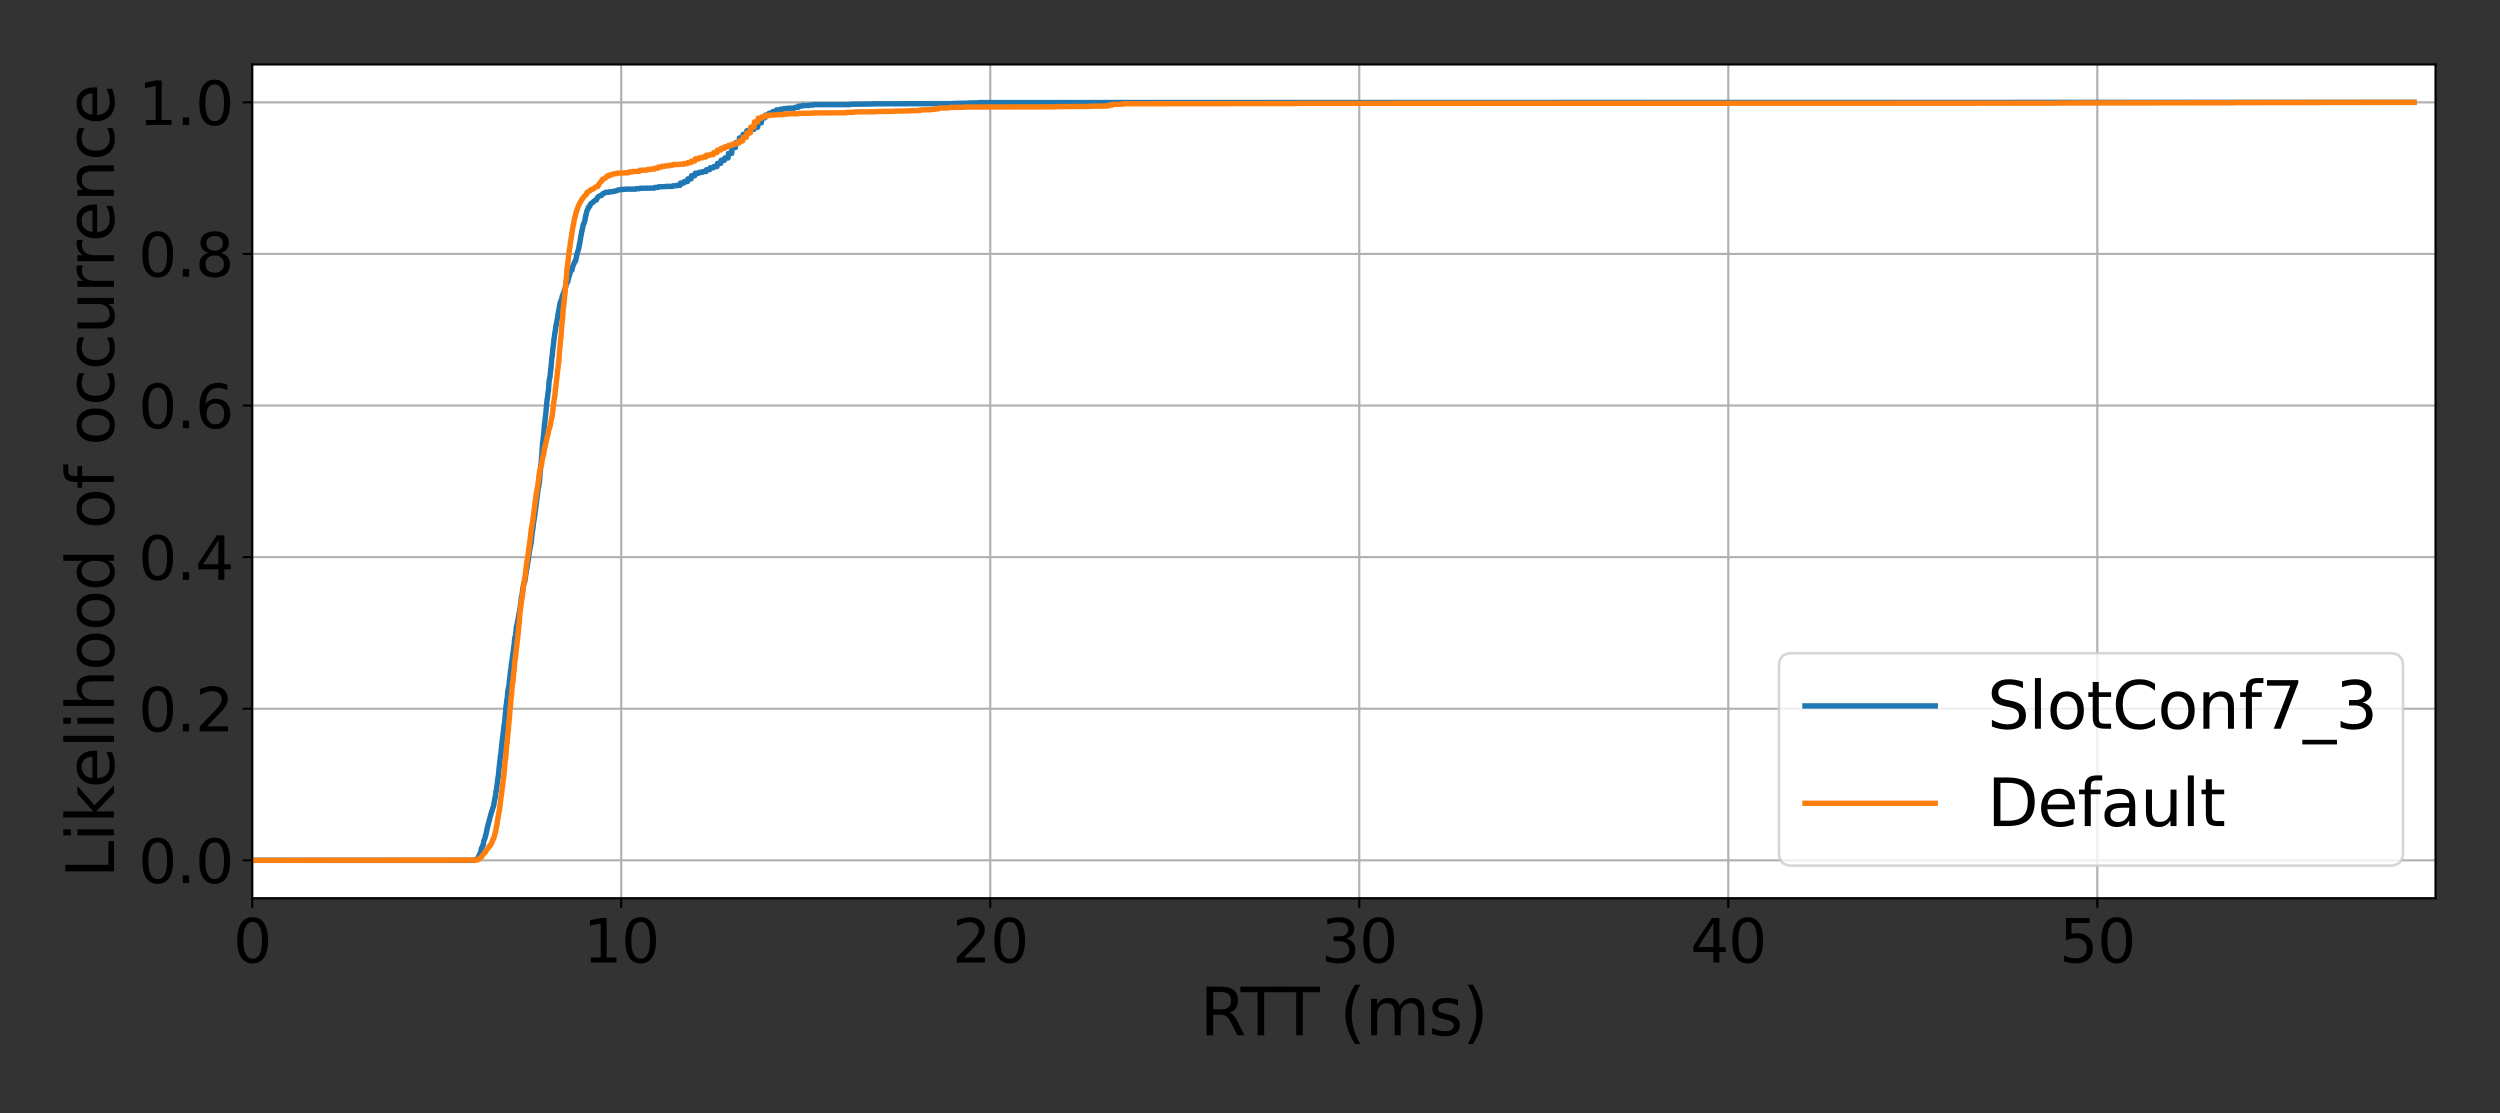 <?xml version="1.0" encoding="utf-8" standalone="no"?>
<!DOCTYPE svg PUBLIC "-//W3C//DTD SVG 1.1//EN"
  "http://www.w3.org/Graphics/SVG/1.1/DTD/svg11.dtd">
<svg xmlns:xlink="http://www.w3.org/1999/xlink" width="921.6pt" height="410.4pt" viewBox="0 0 921.6 410.4" xmlns="http://www.w3.org/2000/svg" version="1.1">
 <rect x="0" y="0" width="921.6" height="410.4" fill="#333333" stroke="none"/>
 <defs>
  <style type="text/css">*{stroke-linejoin: round; stroke-linecap: butt}</style>
 </defs>
 <g id="figure_1">
  <g id="patch_1">
   <path d="M 0 410.4 
L 921.6 410.4 
L 921.6 0 
L 0 0 
L 0 410.4 
z
" style="fill: none"/>
  </g>
  <g id="axes_1">
   <g id="patch_2">
    <path d="M 92.974 331.121 
L 897.84 331.121 
L 897.84 23.76 
L 92.974 23.76 
z
" style="fill: #ffffff"/>
   </g>
   <g id="matplotlib.axis_1">
    <g id="xtick_1">
     <g id="line2d_1">
      <path d="M 92.974 331.121 
L 92.974 23.76 
" clip-path="url(#p16ec660f0e)" style="fill: none; stroke: #b0b0b0; stroke-width: 0.8; stroke-linecap: square"/>
     </g>
     <g id="line2d_2">
      <defs>
       <path id="m1d0c1c0164" d="M 0 0 
L 0 3.5 
" style="stroke: #000000; stroke-width: 0.8"/>
      </defs>
      <g>
       <use xlink:href="#m1d0c1c0164" x="92.974" y="331.121" style="stroke: #000000; stroke-width: 0.8"/>
      </g>
     </g>
     <g id="text_1">
      <!-- 0 -->
      <g transform="translate(85.976 354.837)scale(0.22 -0.22)">
       <defs>
        <path id="DejaVuSans-30" d="M 2034 4250 
Q 1547 4250 1301 3770 
Q 1056 3291 1056 2328 
Q 1056 1369 1301 889 
Q 1547 409 2034 409 
Q 2525 409 2770 889 
Q 3016 1369 3016 2328 
Q 3016 3291 2770 3770 
Q 2525 4250 2034 4250 
z
M 2034 4750 
Q 2819 4750 3233 4129 
Q 3647 3509 3647 2328 
Q 3647 1150 3233 529 
Q 2819 -91 2034 -91 
Q 1250 -91 836 529 
Q 422 1150 422 2328 
Q 422 3509 836 4129 
Q 1250 4750 2034 4750 
z
" transform="scale(0.016)"/>
       </defs>
       <use xlink:href="#DejaVuSans-30"/>
      </g>
     </g>
    </g>
    <g id="xtick_2">
     <g id="line2d_3">
      <path d="M 229.01 331.121 
L 229.01 23.76 
" clip-path="url(#p16ec660f0e)" style="fill: none; stroke: #b0b0b0; stroke-width: 0.8; stroke-linecap: square"/>
     </g>
     <g id="line2d_4">
      <g>
       <use xlink:href="#m1d0c1c0164" x="229.01" y="331.121" style="stroke: #000000; stroke-width: 0.8"/>
      </g>
     </g>
     <g id="text_2">
      <!-- 10 -->
      <g transform="translate(215.012 354.837)scale(0.22 -0.22)">
       <defs>
        <path id="DejaVuSans-31" d="M 794 531 
L 1825 531 
L 1825 4091 
L 703 3866 
L 703 4441 
L 1819 4666 
L 2450 4666 
L 2450 531 
L 3481 531 
L 3481 0 
L 794 0 
L 794 531 
z
" transform="scale(0.016)"/>
       </defs>
       <use xlink:href="#DejaVuSans-31"/>
       <use xlink:href="#DejaVuSans-30" x="63.623"/>
      </g>
     </g>
    </g>
    <g id="xtick_3">
     <g id="line2d_5">
      <path d="M 365.046 331.121 
L 365.046 23.76 
" clip-path="url(#p16ec660f0e)" style="fill: none; stroke: #b0b0b0; stroke-width: 0.8; stroke-linecap: square"/>
     </g>
     <g id="line2d_6">
      <g>
       <use xlink:href="#m1d0c1c0164" x="365.046" y="331.121" style="stroke: #000000; stroke-width: 0.8"/>
      </g>
     </g>
     <g id="text_3">
      <!-- 20 -->
      <g transform="translate(351.048 354.837)scale(0.22 -0.22)">
       <defs>
        <path id="DejaVuSans-32" d="M 1228 531 
L 3431 531 
L 3431 0 
L 469 0 
L 469 531 
Q 828 903 1448 1529 
Q 2069 2156 2228 2338 
Q 2531 2678 2651 2914 
Q 2772 3150 2772 3378 
Q 2772 3750 2511 3984 
Q 2250 4219 1831 4219 
Q 1534 4219 1204 4116 
Q 875 4013 500 3803 
L 500 4441 
Q 881 4594 1212 4672 
Q 1544 4750 1819 4750 
Q 2544 4750 2975 4387 
Q 3406 4025 3406 3419 
Q 3406 3131 3298 2873 
Q 3191 2616 2906 2266 
Q 2828 2175 2409 1742 
Q 1991 1309 1228 531 
z
" transform="scale(0.016)"/>
       </defs>
       <use xlink:href="#DejaVuSans-32"/>
       <use xlink:href="#DejaVuSans-30" x="63.623"/>
      </g>
     </g>
    </g>
    <g id="xtick_4">
     <g id="line2d_7">
      <path d="M 501.081 331.121 
L 501.081 23.76 
" clip-path="url(#p16ec660f0e)" style="fill: none; stroke: #b0b0b0; stroke-width: 0.8; stroke-linecap: square"/>
     </g>
     <g id="line2d_8">
      <g>
       <use xlink:href="#m1d0c1c0164" x="501.081" y="331.121" style="stroke: #000000; stroke-width: 0.8"/>
      </g>
     </g>
     <g id="text_4">
      <!-- 30 -->
      <g transform="translate(487.084 354.837)scale(0.22 -0.22)">
       <defs>
        <path id="DejaVuSans-33" d="M 2597 2516 
Q 3050 2419 3304 2112 
Q 3559 1806 3559 1356 
Q 3559 666 3084 287 
Q 2609 -91 1734 -91 
Q 1441 -91 1130 -33 
Q 819 25 488 141 
L 488 750 
Q 750 597 1062 519 
Q 1375 441 1716 441 
Q 2309 441 2620 675 
Q 2931 909 2931 1356 
Q 2931 1769 2642 2001 
Q 2353 2234 1838 2234 
L 1294 2234 
L 1294 2753 
L 1863 2753 
Q 2328 2753 2575 2939 
Q 2822 3125 2822 3475 
Q 2822 3834 2567 4026 
Q 2313 4219 1838 4219 
Q 1578 4219 1281 4162 
Q 984 4106 628 3988 
L 628 4550 
Q 988 4650 1302 4700 
Q 1616 4750 1894 4750 
Q 2613 4750 3031 4423 
Q 3450 4097 3450 3541 
Q 3450 3153 3228 2886 
Q 3006 2619 2597 2516 
z
" transform="scale(0.016)"/>
       </defs>
       <use xlink:href="#DejaVuSans-33"/>
       <use xlink:href="#DejaVuSans-30" x="63.623"/>
      </g>
     </g>
    </g>
    <g id="xtick_5">
     <g id="line2d_9">
      <path d="M 637.117 331.121 
L 637.117 23.76 
" clip-path="url(#p16ec660f0e)" style="fill: none; stroke: #b0b0b0; stroke-width: 0.8; stroke-linecap: square"/>
     </g>
     <g id="line2d_10">
      <g>
       <use xlink:href="#m1d0c1c0164" x="637.117" y="331.121" style="stroke: #000000; stroke-width: 0.8"/>
      </g>
     </g>
     <g id="text_5">
      <!-- 40 -->
      <g transform="translate(623.119 354.837)scale(0.22 -0.22)">
       <defs>
        <path id="DejaVuSans-34" d="M 2419 4116 
L 825 1625 
L 2419 1625 
L 2419 4116 
z
M 2253 4666 
L 3047 4666 
L 3047 1625 
L 3713 1625 
L 3713 1100 
L 3047 1100 
L 3047 0 
L 2419 0 
L 2419 1100 
L 313 1100 
L 313 1709 
L 2253 4666 
z
" transform="scale(0.016)"/>
       </defs>
       <use xlink:href="#DejaVuSans-34"/>
       <use xlink:href="#DejaVuSans-30" x="63.623"/>
      </g>
     </g>
    </g>
    <g id="xtick_6">
     <g id="line2d_11">
      <path d="M 773.152 331.121 
L 773.152 23.76 
" clip-path="url(#p16ec660f0e)" style="fill: none; stroke: #b0b0b0; stroke-width: 0.8; stroke-linecap: square"/>
     </g>
     <g id="line2d_12">
      <g>
       <use xlink:href="#m1d0c1c0164" x="773.152" y="331.121" style="stroke: #000000; stroke-width: 0.8"/>
      </g>
     </g>
     <g id="text_6">
      <!-- 50 -->
      <g transform="translate(759.155 354.837)scale(0.22 -0.22)">
       <defs>
        <path id="DejaVuSans-35" d="M 691 4666 
L 3169 4666 
L 3169 4134 
L 1269 4134 
L 1269 2991 
Q 1406 3038 1543 3061 
Q 1681 3084 1819 3084 
Q 2600 3084 3056 2656 
Q 3513 2228 3513 1497 
Q 3513 744 3044 326 
Q 2575 -91 1722 -91 
Q 1428 -91 1123 -41 
Q 819 9 494 109 
L 494 744 
Q 775 591 1075 516 
Q 1375 441 1709 441 
Q 2250 441 2565 725 
Q 2881 1009 2881 1497 
Q 2881 1984 2565 2268 
Q 2250 2553 1709 2553 
Q 1456 2553 1204 2497 
Q 953 2441 691 2322 
L 691 4666 
z
" transform="scale(0.016)"/>
       </defs>
       <use xlink:href="#DejaVuSans-35"/>
       <use xlink:href="#DejaVuSans-30" x="63.623"/>
      </g>
     </g>
    </g>
    <g id="text_7">
     <!-- RTT (ms) -->
     <g transform="translate(442.373 381.649)scale(0.24 -0.24)">
      <defs>
       <path id="DejaVuSans-52" d="M 2841 2188 
Q 3044 2119 3236 1894 
Q 3428 1669 3622 1275 
L 4263 0 
L 3584 0 
L 2988 1197 
Q 2756 1666 2539 1819 
Q 2322 1972 1947 1972 
L 1259 1972 
L 1259 0 
L 628 0 
L 628 4666 
L 2053 4666 
Q 2853 4666 3247 4331 
Q 3641 3997 3641 3322 
Q 3641 2881 3436 2590 
Q 3231 2300 2841 2188 
z
M 1259 4147 
L 1259 2491 
L 2053 2491 
Q 2509 2491 2742 2702 
Q 2975 2913 2975 3322 
Q 2975 3731 2742 3939 
Q 2509 4147 2053 4147 
L 1259 4147 
z
" transform="scale(0.016)"/>
       <path id="DejaVuSans-54" d="M -19 4666 
L 3928 4666 
L 3928 4134 
L 2272 4134 
L 2272 0 
L 1638 0 
L 1638 4134 
L -19 4134 
L -19 4666 
z
" transform="scale(0.016)"/>
       <path id="DejaVuSans-20" transform="scale(0.016)"/>
       <path id="DejaVuSans-28" d="M 1984 4856 
Q 1566 4138 1362 3434 
Q 1159 2731 1159 2009 
Q 1159 1288 1364 580 
Q 1569 -128 1984 -844 
L 1484 -844 
Q 1016 -109 783 600 
Q 550 1309 550 2009 
Q 550 2706 781 3412 
Q 1013 4119 1484 4856 
L 1984 4856 
z
" transform="scale(0.016)"/>
       <path id="DejaVuSans-6d" d="M 3328 2828 
Q 3544 3216 3844 3400 
Q 4144 3584 4550 3584 
Q 5097 3584 5394 3201 
Q 5691 2819 5691 2113 
L 5691 0 
L 5113 0 
L 5113 2094 
Q 5113 2597 4934 2840 
Q 4756 3084 4391 3084 
Q 3944 3084 3684 2787 
Q 3425 2491 3425 1978 
L 3425 0 
L 2847 0 
L 2847 2094 
Q 2847 2600 2669 2842 
Q 2491 3084 2119 3084 
Q 1678 3084 1418 2786 
Q 1159 2488 1159 1978 
L 1159 0 
L 581 0 
L 581 3500 
L 1159 3500 
L 1159 2956 
Q 1356 3278 1631 3431 
Q 1906 3584 2284 3584 
Q 2666 3584 2933 3390 
Q 3200 3197 3328 2828 
z
" transform="scale(0.016)"/>
       <path id="DejaVuSans-73" d="M 2834 3397 
L 2834 2853 
Q 2591 2978 2328 3040 
Q 2066 3103 1784 3103 
Q 1356 3103 1142 2972 
Q 928 2841 928 2578 
Q 928 2378 1081 2264 
Q 1234 2150 1697 2047 
L 1894 2003 
Q 2506 1872 2764 1633 
Q 3022 1394 3022 966 
Q 3022 478 2636 193 
Q 2250 -91 1575 -91 
Q 1294 -91 989 -36 
Q 684 19 347 128 
L 347 722 
Q 666 556 975 473 
Q 1284 391 1588 391 
Q 1994 391 2212 530 
Q 2431 669 2431 922 
Q 2431 1156 2273 1281 
Q 2116 1406 1581 1522 
L 1381 1569 
Q 847 1681 609 1914 
Q 372 2147 372 2553 
Q 372 3047 722 3315 
Q 1072 3584 1716 3584 
Q 2034 3584 2315 3537 
Q 2597 3491 2834 3397 
z
" transform="scale(0.016)"/>
       <path id="DejaVuSans-29" d="M 513 4856 
L 1013 4856 
Q 1481 4119 1714 3412 
Q 1947 2706 1947 2009 
Q 1947 1309 1714 600 
Q 1481 -109 1013 -844 
L 513 -844 
Q 928 -128 1133 580 
Q 1338 1288 1338 2009 
Q 1338 2731 1133 3434 
Q 928 4138 513 4856 
z
" transform="scale(0.016)"/>
      </defs>
      <use xlink:href="#DejaVuSans-52"/>
      <use xlink:href="#DejaVuSans-54" x="62.232"/>
      <use xlink:href="#DejaVuSans-54" x="121.566"/>
      <use xlink:href="#DejaVuSans-20" x="182.65"/>
      <use xlink:href="#DejaVuSans-28" x="214.438"/>
      <use xlink:href="#DejaVuSans-6d" x="253.451"/>
      <use xlink:href="#DejaVuSans-73" x="350.863"/>
      <use xlink:href="#DejaVuSans-29" x="402.963"/>
     </g>
    </g>
   </g>
   <g id="matplotlib.axis_2">
    <g id="ytick_1">
     <g id="line2d_13">
      <path d="M 92.974 317.15 
L 897.84 317.15 
" clip-path="url(#p16ec660f0e)" style="fill: none; stroke: #b0b0b0; stroke-width: 0.8; stroke-linecap: square"/>
     </g>
     <g id="line2d_14">
      <defs>
       <path id="m764a34c4eb" d="M 0 0 
L -3.5 0 
" style="stroke: #000000; stroke-width: 0.8"/>
      </defs>
      <g>
       <use xlink:href="#m764a34c4eb" x="92.974" y="317.15" style="stroke: #000000; stroke-width: 0.8"/>
      </g>
     </g>
     <g id="text_8">
      <!-- 0.0 -->
      <g transform="translate(50.987 325.508)scale(0.22 -0.22)">
       <defs>
        <path id="DejaVuSans-2e" d="M 684 794 
L 1344 794 
L 1344 0 
L 684 0 
L 684 794 
z
" transform="scale(0.016)"/>
       </defs>
       <use xlink:href="#DejaVuSans-30"/>
       <use xlink:href="#DejaVuSans-2e" x="63.623"/>
       <use xlink:href="#DejaVuSans-30" x="95.41"/>
      </g>
     </g>
    </g>
    <g id="ytick_2">
     <g id="line2d_15">
      <path d="M 92.974 261.266 
L 897.84 261.266 
" clip-path="url(#p16ec660f0e)" style="fill: none; stroke: #b0b0b0; stroke-width: 0.8; stroke-linecap: square"/>
     </g>
     <g id="line2d_16">
      <g>
       <use xlink:href="#m764a34c4eb" x="92.974" y="261.266" style="stroke: #000000; stroke-width: 0.8"/>
      </g>
     </g>
     <g id="text_9">
      <!-- 0.2 -->
      <g transform="translate(50.987 269.624)scale(0.22 -0.22)">
       <use xlink:href="#DejaVuSans-30"/>
       <use xlink:href="#DejaVuSans-2e" x="63.623"/>
       <use xlink:href="#DejaVuSans-32" x="95.41"/>
      </g>
     </g>
    </g>
    <g id="ytick_3">
     <g id="line2d_17">
      <path d="M 92.974 205.382 
L 897.84 205.382 
" clip-path="url(#p16ec660f0e)" style="fill: none; stroke: #b0b0b0; stroke-width: 0.8; stroke-linecap: square"/>
     </g>
     <g id="line2d_18">
      <g>
       <use xlink:href="#m764a34c4eb" x="92.974" y="205.382" style="stroke: #000000; stroke-width: 0.8"/>
      </g>
     </g>
     <g id="text_10">
      <!-- 0.4 -->
      <g transform="translate(50.987 213.74)scale(0.22 -0.22)">
       <use xlink:href="#DejaVuSans-30"/>
       <use xlink:href="#DejaVuSans-2e" x="63.623"/>
       <use xlink:href="#DejaVuSans-34" x="95.41"/>
      </g>
     </g>
    </g>
    <g id="ytick_4">
     <g id="line2d_19">
      <path d="M 92.974 149.498 
L 897.84 149.498 
" clip-path="url(#p16ec660f0e)" style="fill: none; stroke: #b0b0b0; stroke-width: 0.8; stroke-linecap: square"/>
     </g>
     <g id="line2d_20">
      <g>
       <use xlink:href="#m764a34c4eb" x="92.974" y="149.498" style="stroke: #000000; stroke-width: 0.8"/>
      </g>
     </g>
     <g id="text_11">
      <!-- 0.6 -->
      <g transform="translate(50.987 157.857)scale(0.22 -0.22)">
       <defs>
        <path id="DejaVuSans-36" d="M 2113 2584 
Q 1688 2584 1439 2293 
Q 1191 2003 1191 1497 
Q 1191 994 1439 701 
Q 1688 409 2113 409 
Q 2538 409 2786 701 
Q 3034 994 3034 1497 
Q 3034 2003 2786 2293 
Q 2538 2584 2113 2584 
z
M 3366 4563 
L 3366 3988 
Q 3128 4100 2886 4159 
Q 2644 4219 2406 4219 
Q 1781 4219 1451 3797 
Q 1122 3375 1075 2522 
Q 1259 2794 1537 2939 
Q 1816 3084 2150 3084 
Q 2853 3084 3261 2657 
Q 3669 2231 3669 1497 
Q 3669 778 3244 343 
Q 2819 -91 2113 -91 
Q 1303 -91 875 529 
Q 447 1150 447 2328 
Q 447 3434 972 4092 
Q 1497 4750 2381 4750 
Q 2619 4750 2861 4703 
Q 3103 4656 3366 4563 
z
" transform="scale(0.016)"/>
       </defs>
       <use xlink:href="#DejaVuSans-30"/>
       <use xlink:href="#DejaVuSans-2e" x="63.623"/>
       <use xlink:href="#DejaVuSans-36" x="95.41"/>
      </g>
     </g>
    </g>
    <g id="ytick_5">
     <g id="line2d_21">
      <path d="M 92.974 93.615 
L 897.84 93.615 
" clip-path="url(#p16ec660f0e)" style="fill: none; stroke: #b0b0b0; stroke-width: 0.8; stroke-linecap: square"/>
     </g>
     <g id="line2d_22">
      <g>
       <use xlink:href="#m764a34c4eb" x="92.974" y="93.615" style="stroke: #000000; stroke-width: 0.8"/>
      </g>
     </g>
     <g id="text_12">
      <!-- 0.8 -->
      <g transform="translate(50.987 101.973)scale(0.22 -0.22)">
       <defs>
        <path id="DejaVuSans-38" d="M 2034 2216 
Q 1584 2216 1326 1975 
Q 1069 1734 1069 1313 
Q 1069 891 1326 650 
Q 1584 409 2034 409 
Q 2484 409 2743 651 
Q 3003 894 3003 1313 
Q 3003 1734 2745 1975 
Q 2488 2216 2034 2216 
z
M 1403 2484 
Q 997 2584 770 2862 
Q 544 3141 544 3541 
Q 544 4100 942 4425 
Q 1341 4750 2034 4750 
Q 2731 4750 3128 4425 
Q 3525 4100 3525 3541 
Q 3525 3141 3298 2862 
Q 3072 2584 2669 2484 
Q 3125 2378 3379 2068 
Q 3634 1759 3634 1313 
Q 3634 634 3220 271 
Q 2806 -91 2034 -91 
Q 1263 -91 848 271 
Q 434 634 434 1313 
Q 434 1759 690 2068 
Q 947 2378 1403 2484 
z
M 1172 3481 
Q 1172 3119 1398 2916 
Q 1625 2713 2034 2713 
Q 2441 2713 2670 2916 
Q 2900 3119 2900 3481 
Q 2900 3844 2670 4047 
Q 2441 4250 2034 4250 
Q 1625 4250 1398 4047 
Q 1172 3844 1172 3481 
z
" transform="scale(0.016)"/>
       </defs>
       <use xlink:href="#DejaVuSans-30"/>
       <use xlink:href="#DejaVuSans-2e" x="63.623"/>
       <use xlink:href="#DejaVuSans-38" x="95.41"/>
      </g>
     </g>
    </g>
    <g id="ytick_6">
     <g id="line2d_23">
      <path d="M 92.974 37.731 
L 897.84 37.731 
" clip-path="url(#p16ec660f0e)" style="fill: none; stroke: #b0b0b0; stroke-width: 0.8; stroke-linecap: square"/>
     </g>
     <g id="line2d_24">
      <g>
       <use xlink:href="#m764a34c4eb" x="92.974" y="37.731" style="stroke: #000000; stroke-width: 0.8"/>
      </g>
     </g>
     <g id="text_13">
      <!-- 1.0 -->
      <g transform="translate(50.987 46.089)scale(0.22 -0.22)">
       <use xlink:href="#DejaVuSans-31"/>
       <use xlink:href="#DejaVuSans-2e" x="63.623"/>
       <use xlink:href="#DejaVuSans-30" x="95.41"/>
      </g>
     </g>
    </g>
    <g id="text_14">
     <!-- Likelihood of occurrence -->
     <g transform="translate(41.996 323.628)rotate(-90)scale(0.24 -0.24)">
      <defs>
       <path id="DejaVuSans-4c" d="M 628 4666 
L 1259 4666 
L 1259 531 
L 3531 531 
L 3531 0 
L 628 0 
L 628 4666 
z
" transform="scale(0.016)"/>
       <path id="DejaVuSans-69" d="M 603 3500 
L 1178 3500 
L 1178 0 
L 603 0 
L 603 3500 
z
M 603 4863 
L 1178 4863 
L 1178 4134 
L 603 4134 
L 603 4863 
z
" transform="scale(0.016)"/>
       <path id="DejaVuSans-6b" d="M 581 4863 
L 1159 4863 
L 1159 1991 
L 2875 3500 
L 3609 3500 
L 1753 1863 
L 3688 0 
L 2938 0 
L 1159 1709 
L 1159 0 
L 581 0 
L 581 4863 
z
" transform="scale(0.016)"/>
       <path id="DejaVuSans-65" d="M 3597 1894 
L 3597 1613 
L 953 1613 
Q 991 1019 1311 708 
Q 1631 397 2203 397 
Q 2534 397 2845 478 
Q 3156 559 3463 722 
L 3463 178 
Q 3153 47 2828 -22 
Q 2503 -91 2169 -91 
Q 1331 -91 842 396 
Q 353 884 353 1716 
Q 353 2575 817 3079 
Q 1281 3584 2069 3584 
Q 2775 3584 3186 3129 
Q 3597 2675 3597 1894 
z
M 3022 2063 
Q 3016 2534 2758 2815 
Q 2500 3097 2075 3097 
Q 1594 3097 1305 2825 
Q 1016 2553 972 2059 
L 3022 2063 
z
" transform="scale(0.016)"/>
       <path id="DejaVuSans-6c" d="M 603 4863 
L 1178 4863 
L 1178 0 
L 603 0 
L 603 4863 
z
" transform="scale(0.016)"/>
       <path id="DejaVuSans-68" d="M 3513 2113 
L 3513 0 
L 2938 0 
L 2938 2094 
Q 2938 2591 2744 2837 
Q 2550 3084 2163 3084 
Q 1697 3084 1428 2787 
Q 1159 2491 1159 1978 
L 1159 0 
L 581 0 
L 581 4863 
L 1159 4863 
L 1159 2956 
Q 1366 3272 1645 3428 
Q 1925 3584 2291 3584 
Q 2894 3584 3203 3211 
Q 3513 2838 3513 2113 
z
" transform="scale(0.016)"/>
       <path id="DejaVuSans-6f" d="M 1959 3097 
Q 1497 3097 1228 2736 
Q 959 2375 959 1747 
Q 959 1119 1226 758 
Q 1494 397 1959 397 
Q 2419 397 2687 759 
Q 2956 1122 2956 1747 
Q 2956 2369 2687 2733 
Q 2419 3097 1959 3097 
z
M 1959 3584 
Q 2709 3584 3137 3096 
Q 3566 2609 3566 1747 
Q 3566 888 3137 398 
Q 2709 -91 1959 -91 
Q 1206 -91 779 398 
Q 353 888 353 1747 
Q 353 2609 779 3096 
Q 1206 3584 1959 3584 
z
" transform="scale(0.016)"/>
       <path id="DejaVuSans-64" d="M 2906 2969 
L 2906 4863 
L 3481 4863 
L 3481 0 
L 2906 0 
L 2906 525 
Q 2725 213 2448 61 
Q 2172 -91 1784 -91 
Q 1150 -91 751 415 
Q 353 922 353 1747 
Q 353 2572 751 3078 
Q 1150 3584 1784 3584 
Q 2172 3584 2448 3432 
Q 2725 3281 2906 2969 
z
M 947 1747 
Q 947 1113 1208 752 
Q 1469 391 1925 391 
Q 2381 391 2643 752 
Q 2906 1113 2906 1747 
Q 2906 2381 2643 2742 
Q 2381 3103 1925 3103 
Q 1469 3103 1208 2742 
Q 947 2381 947 1747 
z
" transform="scale(0.016)"/>
       <path id="DejaVuSans-66" d="M 2375 4863 
L 2375 4384 
L 1825 4384 
Q 1516 4384 1395 4259 
Q 1275 4134 1275 3809 
L 1275 3500 
L 2222 3500 
L 2222 3053 
L 1275 3053 
L 1275 0 
L 697 0 
L 697 3053 
L 147 3053 
L 147 3500 
L 697 3500 
L 697 3744 
Q 697 4328 969 4595 
Q 1241 4863 1831 4863 
L 2375 4863 
z
" transform="scale(0.016)"/>
       <path id="DejaVuSans-63" d="M 3122 3366 
L 3122 2828 
Q 2878 2963 2633 3030 
Q 2388 3097 2138 3097 
Q 1578 3097 1268 2742 
Q 959 2388 959 1747 
Q 959 1106 1268 751 
Q 1578 397 2138 397 
Q 2388 397 2633 464 
Q 2878 531 3122 666 
L 3122 134 
Q 2881 22 2623 -34 
Q 2366 -91 2075 -91 
Q 1284 -91 818 406 
Q 353 903 353 1747 
Q 353 2603 823 3093 
Q 1294 3584 2113 3584 
Q 2378 3584 2631 3529 
Q 2884 3475 3122 3366 
z
" transform="scale(0.016)"/>
       <path id="DejaVuSans-75" d="M 544 1381 
L 544 3500 
L 1119 3500 
L 1119 1403 
Q 1119 906 1312 657 
Q 1506 409 1894 409 
Q 2359 409 2629 706 
Q 2900 1003 2900 1516 
L 2900 3500 
L 3475 3500 
L 3475 0 
L 2900 0 
L 2900 538 
Q 2691 219 2414 64 
Q 2138 -91 1772 -91 
Q 1169 -91 856 284 
Q 544 659 544 1381 
z
M 1991 3584 
L 1991 3584 
z
" transform="scale(0.016)"/>
       <path id="DejaVuSans-72" d="M 2631 2963 
Q 2534 3019 2420 3045 
Q 2306 3072 2169 3072 
Q 1681 3072 1420 2755 
Q 1159 2438 1159 1844 
L 1159 0 
L 581 0 
L 581 3500 
L 1159 3500 
L 1159 2956 
Q 1341 3275 1631 3429 
Q 1922 3584 2338 3584 
Q 2397 3584 2469 3576 
Q 2541 3569 2628 3553 
L 2631 2963 
z
" transform="scale(0.016)"/>
       <path id="DejaVuSans-6e" d="M 3513 2113 
L 3513 0 
L 2938 0 
L 2938 2094 
Q 2938 2591 2744 2837 
Q 2550 3084 2163 3084 
Q 1697 3084 1428 2787 
Q 1159 2491 1159 1978 
L 1159 0 
L 581 0 
L 581 3500 
L 1159 3500 
L 1159 2956 
Q 1366 3272 1645 3428 
Q 1925 3584 2291 3584 
Q 2894 3584 3203 3211 
Q 3513 2838 3513 2113 
z
" transform="scale(0.016)"/>
      </defs>
      <use xlink:href="#DejaVuSans-4c"/>
      <use xlink:href="#DejaVuSans-69" x="55.713"/>
      <use xlink:href="#DejaVuSans-6b" x="83.496"/>
      <use xlink:href="#DejaVuSans-65" x="137.781"/>
      <use xlink:href="#DejaVuSans-6c" x="199.305"/>
      <use xlink:href="#DejaVuSans-69" x="227.088"/>
      <use xlink:href="#DejaVuSans-68" x="254.871"/>
      <use xlink:href="#DejaVuSans-6f" x="318.25"/>
      <use xlink:href="#DejaVuSans-6f" x="379.432"/>
      <use xlink:href="#DejaVuSans-64" x="440.613"/>
      <use xlink:href="#DejaVuSans-20" x="504.09"/>
      <use xlink:href="#DejaVuSans-6f" x="535.877"/>
      <use xlink:href="#DejaVuSans-66" x="597.059"/>
      <use xlink:href="#DejaVuSans-20" x="632.264"/>
      <use xlink:href="#DejaVuSans-6f" x="664.051"/>
      <use xlink:href="#DejaVuSans-63" x="725.232"/>
      <use xlink:href="#DejaVuSans-63" x="780.213"/>
      <use xlink:href="#DejaVuSans-75" x="835.193"/>
      <use xlink:href="#DejaVuSans-72" x="898.572"/>
      <use xlink:href="#DejaVuSans-72" x="937.936"/>
      <use xlink:href="#DejaVuSans-65" x="976.799"/>
      <use xlink:href="#DejaVuSans-6e" x="1038.322"/>
      <use xlink:href="#DejaVuSans-63" x="1101.701"/>
      <use xlink:href="#DejaVuSans-65" x="1156.682"/>
     </g>
    </g>
   </g>
   <g id="line2d_25">
    <path d="M 92.974 317.15 
L 174.824 317.15 
L 174.983 316.996 
L 175.302 316.918 
L 175.541 316.841 
L 176.019 316.764 
L 176.179 316.225 
L 177.215 314.144 
L 177.454 312.756 
L 177.534 312.756 
L 178.012 311.6 
L 178.091 311.6 
L 178.41 309.75 
L 178.49 309.75 
L 178.729 309.133 
L 179.287 306.975 
L 179.446 306.127 
L 179.765 304.585 
L 179.845 304.585 
L 180.004 303.738 
L 181.279 299.036 
L 181.359 299.036 
L 181.439 298.804 
L 181.598 298.111 
L 181.997 297.032 
L 182.156 295.875 
L 182.475 294.102 
L 182.555 294.102 
L 182.873 291.559 
L 182.953 291.559 
L 183.591 286.549 
L 183.67 286.549 
L 183.909 283.851 
L 184.547 278.224 
L 184.627 278.224 
L 184.706 277.53 
L 184.866 275.449 
L 185.902 266.816 
L 185.982 266.816 
L 186.3 262.962 
L 186.38 262.962 
L 186.539 260.264 
L 186.619 260.264 
L 186.858 257.874 
L 186.938 257.874 
L 187.257 254.329 
L 187.336 254.329 
L 187.496 253.25 
L 187.575 253.25 
L 187.815 250.475 
L 187.894 250.475 
L 188.213 247.083 
L 188.293 247.083 
L 188.612 244.077 
L 188.691 244.077 
L 189.01 241.148 
L 189.09 241.148 
L 189.409 238.296 
L 189.488 238.296 
L 189.727 235.444 
L 189.966 234.442 
L 190.046 234.442 
L 190.365 230.973 
L 190.445 230.973 
L 191.162 227.35 
L 191.321 226.04 
L 191.401 226.04 
L 191.799 223.727 
L 191.959 222.417 
L 192.278 219.873 
L 192.357 219.873 
L 192.756 217.099 
L 193.075 215.094 
L 193.154 215.094 
L 193.393 214.324 
L 193.473 214.324 
L 193.712 212.628 
L 194.19 209.467 
L 194.27 209.467 
L 194.589 206.847 
L 194.669 206.847 
L 195.386 201.836 
L 195.466 201.836 
L 195.705 200.295 
L 195.784 200.295 
L 196.023 197.828 
L 196.342 195.13 
L 196.422 195.13 
L 196.741 192.047 
L 196.82 192.047 
L 197.059 190.043 
L 197.139 190.043 
L 198.414 179.868 
L 198.494 179.868 
L 198.893 177.325 
L 199.132 174.319 
L 199.371 171.389 
L 199.45 171.389 
L 199.61 168.692 
L 199.69 168.692 
L 200.008 163.142 
L 200.088 163.142 
L 200.327 160.598 
L 200.407 160.598 
L 200.726 156.05 
L 200.805 156.05 
L 201.044 153.661 
L 201.204 152.505 
L 201.443 149.807 
L 201.682 147.186 
L 201.762 147.186 
L 202.08 144.257 
L 202.16 144.257 
L 202.399 140.788 
L 202.638 139.247 
L 202.718 139.247 
L 203.037 135.932 
L 203.117 135.932 
L 203.435 131.693 
L 203.515 131.693 
L 203.834 128.147 
L 203.913 128.147 
L 204.232 124.755 
L 204.312 124.755 
L 204.551 122.52 
L 204.631 122.52 
L 204.95 119.899 
L 205.029 119.899 
L 205.109 119.591 
L 205.348 117.895 
L 205.428 117.895 
L 205.667 116.122 
L 206.544 111.42 
L 206.623 111.42 
L 206.862 110.65 
L 206.942 110.65 
L 207.261 109.262 
L 207.34 109.262 
L 207.659 108.106 
L 207.739 108.106 
L 208.217 106.641 
L 208.297 106.641 
L 208.456 105.793 
L 208.536 105.793 
L 208.855 104.406 
L 208.934 104.406 
L 209.174 104.021 
L 209.253 104.021 
L 209.652 102.248 
L 209.971 101.246 
L 210.05 101.246 
L 210.21 100.244 
L 210.289 100.244 
L 210.528 99.781 
L 210.688 99.704 
L 210.847 99.55 
L 211.086 98.394 
L 211.405 97.546 
L 211.804 96.698 
L 211.963 96.313 
L 212.122 96.158 
L 212.202 96.158 
L 212.68 93.692 
L 212.76 93.692 
L 212.919 92.921 
L 213.318 91.688 
L 213.637 89.761 
L 213.716 89.761 
L 214.194 86.6 
L 214.274 86.6 
L 214.434 85.29 
L 214.513 85.29 
L 214.752 83.902 
L 214.832 83.902 
L 214.991 82.823 
L 215.071 82.823 
L 215.31 82.284 
L 215.549 81.282 
L 215.629 81.282 
L 215.948 79.278 
L 216.028 79.278 
L 216.267 78.121 
L 216.506 77.428 
L 216.585 77.428 
L 216.984 76.271 
L 217.143 76.271 
L 217.303 76.117 
L 217.382 76.117 
L 217.542 75.578 
L 217.781 75.115 
L 217.94 75.115 
L 218.1 74.884 
L 218.658 74.499 
L 218.737 74.499 
L 218.897 74.19 
L 219.455 73.805 
L 219.853 73.728 
L 220.172 72.957 
L 220.251 72.957 
L 220.491 72.572 
L 220.969 72.263 
L 221.048 72.263 
L 221.208 72.109 
L 221.766 72.032 
L 221.925 71.724 
L 222.005 71.724 
L 222.324 71.338 
L 222.722 71.261 
L 223.28 70.876 
L 224.555 70.876 
L 224.715 70.722 
L 225.83 70.645 
L 226.069 70.567 
L 226.468 70.567 
L 226.627 70.413 
L 227.345 70.336 
L 227.823 70.028 
L 228.54 69.951 
L 228.779 69.874 
L 230.293 69.797 
L 230.532 69.72 
L 234.358 69.72 
L 234.517 69.565 
L 235.713 69.565 
L 235.872 69.411 
L 241.212 69.334 
L 241.371 69.103 
L 242.567 69.103 
L 242.726 68.872 
L 245.277 68.795 
L 245.516 68.718 
L 247.986 68.718 
L 248.146 68.486 
L 249.341 68.486 
L 249.501 68.332 
L 250.696 68.332 
L 250.855 67.484 
L 252.051 67.484 
L 252.21 66.945 
L 253.406 66.945 
L 253.565 65.943 
L 254.761 65.943 
L 254.92 64.786 
L 256.115 64.786 
L 256.275 63.861 
L 257.55 63.861 
L 257.709 63.553 
L 258.905 63.553 
L 259.064 63.245 
L 260.26 63.245 
L 260.419 62.551 
L 261.615 62.551 
L 261.774 61.857 
L 262.969 61.857 
L 263.129 61.395 
L 264.324 61.395 
L 264.484 60.239 
L 265.679 60.239 
L 265.839 59.082 
L 267.034 59.082 
L 267.193 58.234 
L 268.389 58.234 
L 268.548 56.539 
L 269.744 56.539 
L 269.903 54.38 
L 271.099 54.38 
L 271.258 52.53 
L 272.453 52.53 
L 272.613 50.835 
L 273.808 50.835 
L 273.968 49.524 
L 275.163 49.524 
L 275.323 48.214 
L 276.598 48.214 
L 276.757 47.674 
L 277.953 47.674 
L 278.112 46.904 
L 279.307 46.904 
L 279.467 45.285 
L 280.662 45.285 
L 280.822 43.435 
L 282.017 43.435 
L 282.177 42.433 
L 283.372 42.433 
L 283.531 41.739 
L 284.727 41.739 
L 284.886 41.123 
L 286.082 41.123 
L 286.241 40.506 
L 287.437 40.506 
L 287.596 40.275 
L 288.791 40.275 
L 288.951 40.043 
L 290.146 40.043 
L 290.306 39.889 
L 292.856 39.889 
L 293.015 39.581 
L 294.211 39.581 
L 294.37 39.118 
L 295.645 39.118 
L 295.805 38.887 
L 298.355 38.887 
L 298.515 38.733 
L 299.71 38.733 
L 299.869 38.579 
L 313.259 38.579 
L 313.418 38.425 
L 321.467 38.348 
L 321.707 38.271 
L 351.354 38.193 
L 351.593 38.116 
L 356.853 38.039 
L 357.092 37.962 
L 360.918 37.885 
L 361.157 37.808 
L 889.871 37.731 
L 889.871 37.731 
" clip-path="url(#p16ec660f0e)" style="fill: none; stroke: #1f77b4; stroke-width: 2; stroke-linecap: square"/>
   </g>
   <g id="line2d_26">
    <path d="M 92.974 317.15 
L 175.86 317.074 
L 176.179 316.924 
L 176.258 316.924 
L 176.497 316.548 
L 176.737 316.548 
L 177.055 316.172 
L 177.215 316.097 
L 177.454 315.871 
L 177.534 315.871 
L 177.773 315.42 
L 178.331 314.818 
L 178.49 314.517 
L 178.729 314.216 
L 178.888 314.216 
L 179.128 313.69 
L 179.287 313.464 
L 179.845 312.863 
L 180.164 312.186 
L 180.243 312.186 
L 180.403 311.885 
L 180.562 311.734 
L 180.801 311.659 
L 181.12 310.832 
L 181.2 310.832 
L 181.439 310.23 
L 181.758 309.403 
L 181.917 309.102 
L 181.997 309.102 
L 182.156 308.575 
L 182.794 306.093 
L 183.033 304.514 
L 183.112 304.514 
L 183.591 301.129 
L 183.67 301.129 
L 183.989 298.948 
L 184.069 298.948 
L 184.786 293.081 
L 184.866 293.081 
L 185.185 289.922 
L 185.264 289.922 
L 185.503 287.516 
L 185.583 287.516 
L 186.3 279.844 
L 186.38 279.844 
L 186.858 273.977 
L 186.938 273.977 
L 187.257 269.916 
L 187.336 269.916 
L 187.655 265.478 
L 187.735 265.478 
L 188.054 260.965 
L 188.133 260.965 
L 188.452 256.678 
L 188.532 256.678 
L 188.771 253.519 
L 189.01 251.263 
L 189.09 251.263 
L 189.409 247.652 
L 189.488 247.652 
L 189.807 243.44 
L 189.887 243.44 
L 190.046 242.011 
L 190.684 236.445 
L 190.923 233.813 
L 191.002 233.813 
L 191.321 229.902 
L 191.401 229.902 
L 191.72 225.239 
L 191.799 225.239 
L 192.118 222.004 
L 192.198 222.004 
L 192.437 220.199 
L 192.517 220.199 
L 193.075 215.235 
L 193.154 215.235 
L 193.393 213.28 
L 193.473 213.28 
L 193.712 211.474 
L 194.19 207.112 
L 194.27 207.112 
L 194.589 204.705 
L 194.669 204.705 
L 194.987 201.772 
L 195.067 201.772 
L 195.864 195.003 
L 196.023 194.1 
L 196.263 192.671 
L 196.422 191.618 
L 196.661 190.114 
L 196.9 187.857 
L 196.98 187.857 
L 197.299 184.698 
L 197.378 184.698 
L 197.697 181.84 
L 197.777 181.84 
L 198.016 179.96 
L 198.096 179.96 
L 198.414 177.553 
L 198.494 177.553 
L 198.653 175.447 
L 198.733 175.447 
L 198.972 173.416 
L 199.052 173.416 
L 199.69 171.01 
L 200.008 168.603 
L 200.088 168.603 
L 200.327 167.55 
L 200.407 167.55 
L 200.726 165.218 
L 200.805 165.218 
L 201.921 160.254 
L 202.001 160.254 
L 202.32 158.298 
L 202.399 158.298 
L 202.638 157.396 
L 202.718 157.396 
L 202.957 156.192 
L 203.435 153.71 
L 203.515 153.71 
L 203.913 150.251 
L 204.392 146.49 
L 204.471 146.49 
L 204.79 143.03 
L 204.87 143.03 
L 205.189 139.645 
L 205.268 139.645 
L 205.587 136.11 
L 205.667 136.11 
L 205.906 133.553 
L 205.986 133.553 
L 206.304 128.664 
L 206.384 128.664 
L 206.703 124.528 
L 206.783 124.528 
L 207.022 120.842 
L 207.261 118.21 
L 207.34 118.21 
L 207.659 113.471 
L 207.739 113.471 
L 207.898 111.29 
L 207.978 111.29 
L 208.217 108.357 
L 208.297 108.357 
L 208.616 103.468 
L 208.695 103.468 
L 209.014 98.804 
L 209.094 98.804 
L 209.652 94.066 
L 209.731 93.539 
L 209.971 91.358 
L 210.05 91.358 
L 210.289 89.478 
L 211.325 82.859 
L 211.405 82.859 
L 211.644 81.204 
L 211.883 80.227 
L 211.963 80.227 
L 212.122 79.098 
L 212.202 79.098 
L 212.441 77.97 
L 212.521 77.97 
L 212.601 77.82 
L 212.84 76.842 
L 212.919 76.842 
L 213.238 75.789 
L 213.318 75.789 
L 213.557 75.187 
L 214.593 73.382 
L 214.673 73.382 
L 215.31 72.404 
L 216.187 71.652 
L 216.346 70.975 
L 216.585 70.9 
L 217.382 70.298 
L 217.542 70.298 
L 217.701 69.998 
L 217.781 69.998 
L 217.94 69.847 
L 218.498 69.772 
L 219.375 69.095 
L 219.534 69.02 
L 219.694 68.869 
L 220.251 68.794 
L 220.411 68.719 
L 220.57 68.192 
L 220.65 68.192 
L 220.969 67.591 
L 221.048 67.591 
L 221.367 67.139 
L 221.447 67.139 
L 221.606 66.839 
L 221.766 66.839 
L 222.085 66.086 
L 222.563 66.011 
L 223.28 65.485 
L 223.36 65.485 
L 223.678 65.033 
L 223.758 65.033 
L 223.918 64.808 
L 224.715 64.808 
L 224.954 64.432 
L 225.512 64.357 
L 225.91 64.131 
L 226.866 64.056 
L 227.105 63.981 
L 227.424 63.981 
L 227.584 63.83 
L 230.293 63.755 
L 230.532 63.68 
L 231.648 63.68 
L 231.808 63.379 
L 233.003 63.379 
L 233.163 63.228 
L 235.713 63.153 
L 235.872 62.777 
L 238.502 62.702 
L 238.662 62.476 
L 239.857 62.476 
L 240.017 62.326 
L 241.212 62.326 
L 241.371 62.025 
L 242.567 62.025 
L 242.726 61.574 
L 243.922 61.574 
L 244.081 61.273 
L 245.277 61.273 
L 245.436 61.122 
L 246.631 61.122 
L 246.791 60.897 
L 247.986 60.897 
L 248.146 60.671 
L 250.696 60.596 
L 250.935 60.521 
L 252.051 60.521 
L 252.21 60.295 
L 253.406 60.295 
L 253.565 59.919 
L 254.761 59.919 
L 254.92 59.392 
L 256.115 59.392 
L 256.275 58.565 
L 257.55 58.565 
L 257.709 58.189 
L 258.905 58.189 
L 259.064 57.888 
L 260.26 57.888 
L 260.419 57.211 
L 261.615 57.211 
L 261.774 56.986 
L 262.969 56.986 
L 263.129 56.233 
L 264.324 56.233 
L 264.484 55.331 
L 265.679 55.331 
L 265.839 54.654 
L 267.034 54.654 
L 267.193 54.128 
L 268.389 54.128 
L 268.548 53.601 
L 269.744 53.601 
L 269.903 53.15 
L 271.099 53.15 
L 271.258 52.698 
L 272.453 52.698 
L 272.613 51.946 
L 273.808 51.946 
L 273.968 50.592 
L 275.163 50.592 
L 275.323 49.013 
L 276.598 49.013 
L 276.757 46.832 
L 277.953 46.832 
L 278.112 44.951 
L 279.307 44.951 
L 279.467 43.598 
L 280.662 43.598 
L 280.822 43.071 
L 282.017 43.071 
L 282.177 42.62 
L 283.372 42.62 
L 283.531 42.469 
L 286.082 42.394 
L 286.241 42.244 
L 288.791 42.244 
L 288.951 42.093 
L 290.146 42.093 
L 290.306 41.943 
L 294.211 41.943 
L 294.37 41.792 
L 299.71 41.717 
L 299.949 41.642 
L 311.904 41.567 
L 312.063 41.416 
L 314.693 41.416 
L 314.853 41.266 
L 322.822 41.191 
L 323.061 41.116 
L 329.597 41.04 
L 329.836 40.965 
L 335.096 40.89 
L 335.335 40.815 
L 339.16 40.739 
L 339.32 40.514 
L 343.225 40.439 
L 343.384 40.288 
L 344.58 40.288 
L 344.739 40.138 
L 345.935 40.138 
L 346.094 39.837 
L 349.999 39.762 
L 350.159 39.611 
L 355.498 39.536 
L 355.737 39.461 
L 389.45 39.386 
L 389.689 39.31 
L 401.723 39.235 
L 401.962 39.16 
L 408.497 39.085 
L 408.657 38.784 
L 409.852 38.784 
L 410.012 38.483 
L 413.996 38.408 
L 414.156 38.257 
L 477.914 38.182 
L 478.153 38.107 
L 758.211 38.032 
L 758.45 37.957 
L 823.483 37.881 
L 823.722 37.806 
L 889.871 37.731 
L 889.871 37.731 
" clip-path="url(#p16ec660f0e)" style="fill: none; stroke: #ff7f0e; stroke-width: 2; stroke-linecap: square"/>
   </g>
   <g id="patch_3">
    <path d="M 92.974 331.121 
L 92.974 23.76 
" style="fill: none; stroke: #000000; stroke-width: 0.8; stroke-linejoin: miter; stroke-linecap: square"/>
   </g>
   <g id="patch_4">
    <path d="M 897.84 331.121 
L 897.84 23.76 
" style="fill: none; stroke: #000000; stroke-width: 0.8; stroke-linejoin: miter; stroke-linecap: square"/>
   </g>
   <g id="patch_5">
    <path d="M 92.974 331.121 
L 897.84 331.121 
" style="fill: none; stroke: #000000; stroke-width: 0.8; stroke-linejoin: miter; stroke-linecap: square"/>
   </g>
   <g id="patch_6">
    <path d="M 92.974 23.76 
L 897.84 23.76 
" style="fill: none; stroke: #000000; stroke-width: 0.8; stroke-linejoin: miter; stroke-linecap: square"/>
   </g>
   <g id="legend_1">
    <g id="patch_7">
     <path d="M 660.6 319.121 
L 881.04 319.121 
Q 885.84 319.121 885.84 314.321 
L 885.84 245.598 
Q 885.84 240.798 881.04 240.798 
L 660.6 240.798 
Q 655.8 240.798 655.8 245.598 
L 655.8 314.321 
Q 655.8 319.121 660.6 319.121 
z
" style="fill: #ffffff; opacity: 0.8; stroke: #cccccc; stroke-linejoin: miter"/>
    </g>
    <g id="line2d_27">
     <path d="M 665.4 260.234 
L 689.4 260.234 
L 713.4 260.234 
" style="fill: none; stroke: #1f77b4; stroke-width: 2; stroke-linecap: square"/>
    </g>
    <g id="text_15">
     <!-- SlotConf7_3 -->
     <g transform="translate(732.6 268.634)scale(0.24 -0.24)">
      <defs>
       <path id="DejaVuSans-53" d="M 3425 4513 
L 3425 3897 
Q 3066 4069 2747 4153 
Q 2428 4238 2131 4238 
Q 1616 4238 1336 4038 
Q 1056 3838 1056 3469 
Q 1056 3159 1242 3001 
Q 1428 2844 1947 2747 
L 2328 2669 
Q 3034 2534 3370 2195 
Q 3706 1856 3706 1288 
Q 3706 609 3251 259 
Q 2797 -91 1919 -91 
Q 1588 -91 1214 -16 
Q 841 59 441 206 
L 441 856 
Q 825 641 1194 531 
Q 1563 422 1919 422 
Q 2459 422 2753 634 
Q 3047 847 3047 1241 
Q 3047 1584 2836 1778 
Q 2625 1972 2144 2069 
L 1759 2144 
Q 1053 2284 737 2584 
Q 422 2884 422 3419 
Q 422 4038 858 4394 
Q 1294 4750 2059 4750 
Q 2388 4750 2728 4690 
Q 3069 4631 3425 4513 
z
" transform="scale(0.016)"/>
       <path id="DejaVuSans-74" d="M 1172 4494 
L 1172 3500 
L 2356 3500 
L 2356 3053 
L 1172 3053 
L 1172 1153 
Q 1172 725 1289 603 
Q 1406 481 1766 481 
L 2356 481 
L 2356 0 
L 1766 0 
Q 1100 0 847 248 
Q 594 497 594 1153 
L 594 3053 
L 172 3053 
L 172 3500 
L 594 3500 
L 594 4494 
L 1172 4494 
z
" transform="scale(0.016)"/>
       <path id="DejaVuSans-43" d="M 4122 4306 
L 4122 3641 
Q 3803 3938 3442 4084 
Q 3081 4231 2675 4231 
Q 1875 4231 1450 3742 
Q 1025 3253 1025 2328 
Q 1025 1406 1450 917 
Q 1875 428 2675 428 
Q 3081 428 3442 575 
Q 3803 722 4122 1019 
L 4122 359 
Q 3791 134 3420 21 
Q 3050 -91 2638 -91 
Q 1578 -91 968 557 
Q 359 1206 359 2328 
Q 359 3453 968 4101 
Q 1578 4750 2638 4750 
Q 3056 4750 3426 4639 
Q 3797 4528 4122 4306 
z
" transform="scale(0.016)"/>
       <path id="DejaVuSans-37" d="M 525 4666 
L 3525 4666 
L 3525 4397 
L 1831 0 
L 1172 0 
L 2766 4134 
L 525 4134 
L 525 4666 
z
" transform="scale(0.016)"/>
       <path id="DejaVuSans-5f" d="M 3263 -1063 
L 3263 -1509 
L -63 -1509 
L -63 -1063 
L 3263 -1063 
z
" transform="scale(0.016)"/>
      </defs>
      <use xlink:href="#DejaVuSans-53"/>
      <use xlink:href="#DejaVuSans-6c" x="63.477"/>
      <use xlink:href="#DejaVuSans-6f" x="91.26"/>
      <use xlink:href="#DejaVuSans-74" x="152.441"/>
      <use xlink:href="#DejaVuSans-43" x="191.65"/>
      <use xlink:href="#DejaVuSans-6f" x="261.475"/>
      <use xlink:href="#DejaVuSans-6e" x="322.656"/>
      <use xlink:href="#DejaVuSans-66" x="386.035"/>
      <use xlink:href="#DejaVuSans-37" x="421.24"/>
      <use xlink:href="#DejaVuSans-5f" x="484.863"/>
      <use xlink:href="#DejaVuSans-33" x="534.863"/>
     </g>
    </g>
    <g id="line2d_28">
     <path d="M 665.4 296.129 
L 689.4 296.129 
L 713.4 296.129 
" style="fill: none; stroke: #ff7f0e; stroke-width: 2; stroke-linecap: square"/>
    </g>
    <g id="text_16">
     <!-- Default -->
     <g transform="translate(732.6 304.529)scale(0.24 -0.24)">
      <defs>
       <path id="DejaVuSans-44" d="M 1259 4147 
L 1259 519 
L 2022 519 
Q 2988 519 3436 956 
Q 3884 1394 3884 2338 
Q 3884 3275 3436 3711 
Q 2988 4147 2022 4147 
L 1259 4147 
z
M 628 4666 
L 1925 4666 
Q 3281 4666 3915 4102 
Q 4550 3538 4550 2338 
Q 4550 1131 3912 565 
Q 3275 0 1925 0 
L 628 0 
L 628 4666 
z
" transform="scale(0.016)"/>
       <path id="DejaVuSans-61" d="M 2194 1759 
Q 1497 1759 1228 1600 
Q 959 1441 959 1056 
Q 959 750 1161 570 
Q 1363 391 1709 391 
Q 2188 391 2477 730 
Q 2766 1069 2766 1631 
L 2766 1759 
L 2194 1759 
z
M 3341 1997 
L 3341 0 
L 2766 0 
L 2766 531 
Q 2569 213 2275 61 
Q 1981 -91 1556 -91 
Q 1019 -91 701 211 
Q 384 513 384 1019 
Q 384 1609 779 1909 
Q 1175 2209 1959 2209 
L 2766 2209 
L 2766 2266 
Q 2766 2663 2505 2880 
Q 2244 3097 1772 3097 
Q 1472 3097 1187 3025 
Q 903 2953 641 2809 
L 641 3341 
Q 956 3463 1253 3523 
Q 1550 3584 1831 3584 
Q 2591 3584 2966 3190 
Q 3341 2797 3341 1997 
z
" transform="scale(0.016)"/>
      </defs>
      <use xlink:href="#DejaVuSans-44"/>
      <use xlink:href="#DejaVuSans-65" x="77.002"/>
      <use xlink:href="#DejaVuSans-66" x="138.525"/>
      <use xlink:href="#DejaVuSans-61" x="173.73"/>
      <use xlink:href="#DejaVuSans-75" x="235.01"/>
      <use xlink:href="#DejaVuSans-6c" x="298.389"/>
      <use xlink:href="#DejaVuSans-74" x="326.172"/>
     </g>
    </g>
   </g>
  </g>
 </g>
 <defs>
  <clipPath id="p16ec660f0e">
   <rect x="92.974" y="23.76" width="804.866" height="307.361"/>
  </clipPath>
 </defs>
</svg>

